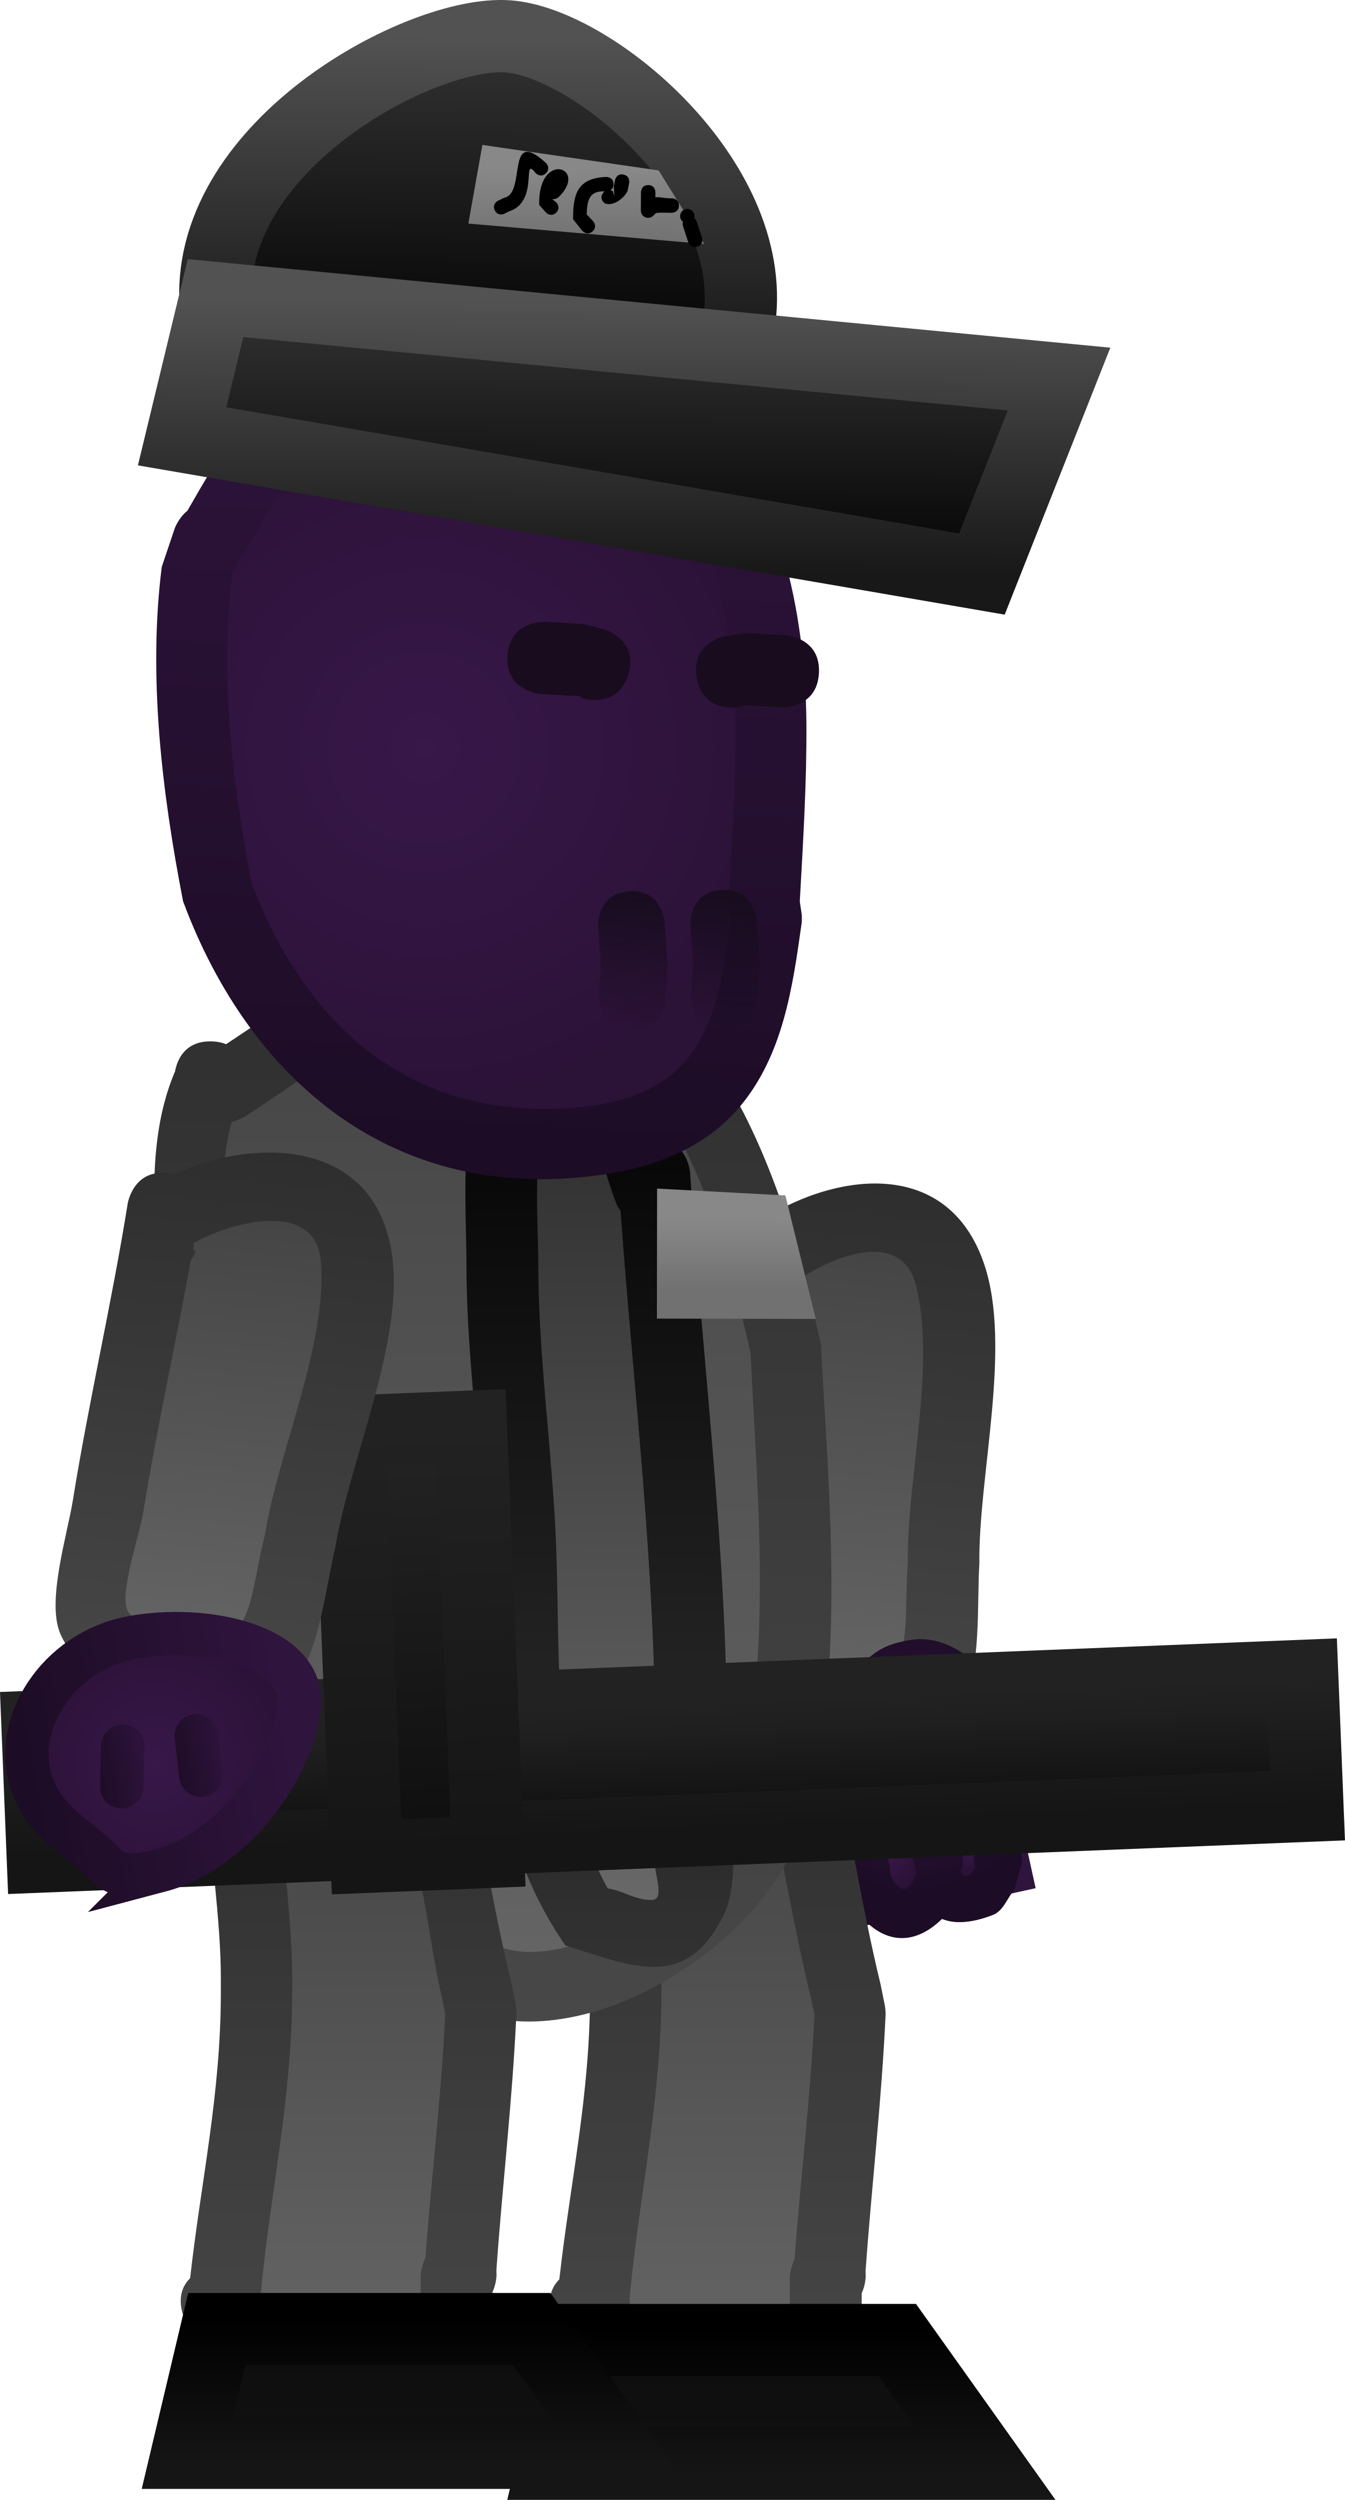 <svg version="1.1" xmlns="http://www.w3.org/2000/svg" xmlns:xlink="http://www.w3.org/1999/xlink" width="46.529" height="86.464" viewBox="0,0,46.529,86.464"><defs><linearGradient x1="331.274" y1="152.911" x2="329.572" y2="172.456" gradientUnits="userSpaceOnUse" id="color-1"><stop offset="0" stop-color="#2e2e2e"/><stop offset="1" stop-color="#484848"/></linearGradient><linearGradient x1="331.1" y1="155.272" x2="329.827" y2="169.887" gradientUnits="userSpaceOnUse" id="color-2"><stop offset="0" stop-color="#454545"/><stop offset="1" stop-color="#646464"/></linearGradient><radialGradient cx="331.128" cy="174.322" r="3.864" gradientUnits="userSpaceOnUse" id="color-3"><stop offset="0" stop-color="#381749"/><stop offset="1" stop-color="#2b1237"/></radialGradient><linearGradient x1="334.902" y1="173.492" x2="327.354" y2="175.151" gradientUnits="userSpaceOnUse" id="color-4"><stop offset="0" stop-color="#2f143d"/><stop offset="1" stop-color="#1c0c25"/></linearGradient><radialGradient cx="332.821" cy="172.578" r="5.062" gradientUnits="userSpaceOnUse" id="color-5"><stop offset="0" stop-color="#2f143d"/><stop offset="1" stop-color="#1c0c25"/></radialGradient><radialGradient cx="329.251" cy="176.654" r="0.966" gradientUnits="userSpaceOnUse" id="color-6"><stop offset="0" stop-color="#381749"/><stop offset="1" stop-color="#2b1237"/></radialGradient><radialGradient cx="331.825" cy="176.245" r="1.125" gradientUnits="userSpaceOnUse" id="color-7"><stop offset="0" stop-color="#381749"/><stop offset="1" stop-color="#2b1237"/></radialGradient><radialGradient cx="334.73" cy="175.919" r="0.759" gradientUnits="userSpaceOnUse" id="color-8"><stop offset="0" stop-color="#381749"/><stop offset="1" stop-color="#2b1237"/></radialGradient><radialGradient cx="333.562" cy="171.319" r="1.587" gradientUnits="userSpaceOnUse" id="color-9"><stop offset="0" stop-color="#381749"/><stop offset="1" stop-color="#2b1237"/></radialGradient><linearGradient x1="326.026" y1="170.859" x2="326.026" y2="195.456" gradientUnits="userSpaceOnUse" id="color-10"><stop offset="0" stop-color="#2e2e2e"/><stop offset="1" stop-color="#484848"/></linearGradient><linearGradient x1="326.173" y1="173.62" x2="326.173" y2="193.106" gradientUnits="userSpaceOnUse" id="color-11"><stop offset="0" stop-color="#454545"/><stop offset="1" stop-color="#646464"/></linearGradient><linearGradient x1="329.835" y1="192.588" x2="329.835" y2="197.588" gradientUnits="userSpaceOnUse" id="color-12"><stop offset="0" stop-color="#0d0d0d"/><stop offset="1" stop-color="#111111"/></linearGradient><linearGradient x1="329.835" y1="192.588" x2="329.835" y2="197.588" gradientUnits="userSpaceOnUse" id="color-13"><stop offset="0" stop-color="#000000"/><stop offset="1" stop-color="#151515"/></linearGradient><linearGradient x1="318.273" y1="144.319" x2="318.206" y2="181.931" gradientUnits="userSpaceOnUse" id="color-14"><stop offset="0" stop-color="#2e2e2e"/><stop offset="1" stop-color="#484848"/></linearGradient><linearGradient x1="318.221" y1="146.777" x2="318.162" y2="179.522" gradientUnits="userSpaceOnUse" id="color-15"><stop offset="0" stop-color="#454545"/><stop offset="1" stop-color="#646464"/></linearGradient><linearGradient x1="321.904" y1="149.38" x2="321.854" y2="177.726" gradientUnits="userSpaceOnUse" id="color-16"><stop offset="0" stop-color="#5ca05c"/><stop offset="1" stop-color="#498049"/></linearGradient><linearGradient x1="321.962" y1="146.948" x2="321.903" y2="180.04" gradientUnits="userSpaceOnUse" id="color-17"><stop offset="0" stop-color="#000000"/><stop offset="1" stop-color="#323232"/></linearGradient><linearGradient x1="321.904" y1="149.38" x2="321.854" y2="177.726" gradientUnits="userSpaceOnUse" id="color-18"><stop offset="0" stop-color="#2d2d2d"/><stop offset="1" stop-color="#686868"/></linearGradient><linearGradient x1="327.178" y1="154.16" x2="327.173" y2="156.66" gradientUnits="userSpaceOnUse" id="color-19"><stop offset="0" stop-color="#ababab"/><stop offset="1" stop-color="#7f7f7f"/></linearGradient><linearGradient x1="327.178" y1="154.16" x2="327.173" y2="156.66" gradientUnits="userSpaceOnUse" id="color-20"><stop offset="0" stop-color="#888888"/><stop offset="1" stop-color="#717171"/></linearGradient><linearGradient x1="313.254" y1="171.658" x2="313.254" y2="195.416" gradientUnits="userSpaceOnUse" id="color-21"><stop offset="0" stop-color="#2e2e2e"/><stop offset="1" stop-color="#484848"/></linearGradient><linearGradient x1="313.401" y1="173.58" x2="313.401" y2="193.066" gradientUnits="userSpaceOnUse" id="color-22"><stop offset="0" stop-color="#454545"/><stop offset="1" stop-color="#646464"/></linearGradient><linearGradient x1="317.189" y1="192.21" x2="317.189" y2="197.21" gradientUnits="userSpaceOnUse" id="color-23"><stop offset="0" stop-color="#0d0d0d"/><stop offset="1" stop-color="#111111"/></linearGradient><linearGradient x1="317.189" y1="192.21" x2="317.189" y2="197.21" gradientUnits="userSpaceOnUse" id="color-24"><stop offset="0" stop-color="#000000"/><stop offset="1" stop-color="#151515"/></linearGradient><linearGradient x1="324.371" y1="170.856" x2="324.551" y2="175.346" gradientUnits="userSpaceOnUse" id="color-25"><stop offset="0" stop-color="#242424"/><stop offset="1" stop-color="#0e0e0e"/></linearGradient><linearGradient x1="324.371" y1="170.856" x2="324.551" y2="175.346" gradientUnits="userSpaceOnUse" id="color-26"><stop offset="0" stop-color="#222222"/><stop offset="1" stop-color="#151515"/></linearGradient><linearGradient x1="315.386" y1="161.441" x2="315.976" y2="176.15" gradientUnits="userSpaceOnUse" id="color-27"><stop offset="0" stop-color="#242424"/><stop offset="1" stop-color="#0e0e0e"/></linearGradient><linearGradient x1="315.386" y1="161.441" x2="315.976" y2="176.15" gradientUnits="userSpaceOnUse" id="color-28"><stop offset="0" stop-color="#222222"/><stop offset="1" stop-color="#151515"/></linearGradient><linearGradient x1="309.95" y1="151.795" x2="308.088" y2="171.197" gradientUnits="userSpaceOnUse" id="color-29"><stop offset="0" stop-color="#2e2e2e"/><stop offset="1" stop-color="#484848"/></linearGradient><linearGradient x1="309.671" y1="154.138" x2="308.278" y2="168.654" gradientUnits="userSpaceOnUse" id="color-30"><stop offset="0" stop-color="#454545"/><stop offset="1" stop-color="#646464"/></linearGradient><radialGradient cx="306.562" cy="173.003" r="4.743" gradientUnits="userSpaceOnUse" id="color-31"><stop offset="0" stop-color="#381749"/><stop offset="1" stop-color="#2b1237"/></radialGradient><linearGradient x1="311.224" y1="172.127" x2="301.901" y2="173.878" gradientUnits="userSpaceOnUse" id="color-32"><stop offset="0" stop-color="#2f143d"/><stop offset="1" stop-color="#1c0c25"/></linearGradient><linearGradient x1="309.065" y1="172.544" x2="307.064" y2="172.92" gradientUnits="userSpaceOnUse" id="color-33"><stop offset="0" stop-color="#2f143d"/><stop offset="1" stop-color="#1c0c25"/></linearGradient><linearGradient x1="306.425" y1="172.927" x2="304.424" y2="173.303" gradientUnits="userSpaceOnUse" id="color-34"><stop offset="0" stop-color="#2f143d"/><stop offset="1" stop-color="#1c0c25"/></linearGradient><linearGradient x1="318.644" y1="123.047" x2="317.011" y2="152.658" gradientUnits="userSpaceOnUse" id="color-35"><stop offset="0" stop-color="#2f143d"/><stop offset="1" stop-color="#1c0c25"/></linearGradient><radialGradient cx="315.888" cy="137.888" r="12.387" gradientUnits="userSpaceOnUse" id="color-36"><stop offset="0" stop-color="#381749"/><stop offset="1" stop-color="#2b1237"/></radialGradient><linearGradient x1="323.188" y1="142.843" x2="322.922" y2="147.657" gradientUnits="userSpaceOnUse" id="color-37"><stop offset="0" stop-color="#180c1e"/><stop offset="1" stop-color="#180c1e" stop-opacity="0"/></linearGradient><linearGradient x1="326.378" y1="142.8" x2="326.113" y2="147.615" gradientUnits="userSpaceOnUse" id="color-38"><stop offset="0" stop-color="#180c1e"/><stop offset="1" stop-color="#180c1e" stop-opacity="0"/></linearGradient><linearGradient x1="317.789" y1="113.258" x2="317.725" y2="124.066" gradientUnits="userSpaceOnUse" id="color-39"><stop offset="0" stop-color="#333333"/><stop offset="1" stop-color="#040404"/></linearGradient><linearGradient x1="317.789" y1="113.258" x2="317.725" y2="124.066" gradientUnits="userSpaceOnUse" id="color-40"><stop offset="0" stop-color="#525252"/><stop offset="1" stop-color="#181818"/></linearGradient><linearGradient x1="322.686" y1="122.405" x2="322.631" y2="131.794" gradientUnits="userSpaceOnUse" id="color-41"><stop offset="0" stop-color="#333333"/><stop offset="1" stop-color="#040404"/></linearGradient><linearGradient x1="322.686" y1="122.405" x2="322.631" y2="131.794" gradientUnits="userSpaceOnUse" id="color-42"><stop offset="0" stop-color="#525252"/><stop offset="1" stop-color="#181818"/></linearGradient><linearGradient x1="322.197" y1="117.896" x2="322.182" y2="120.431" gradientUnits="userSpaceOnUse" id="color-43"><stop offset="0" stop-color="#888888"/><stop offset="1" stop-color="#717171"/></linearGradient></defs><g transform="translate(-301.196,-112.012)"><g data-paper-data="{&quot;isPaintingLayer&quot;:true}" fill-rule="nonzero" stroke-linejoin="miter" stroke-miterlimit="10" stroke-dasharray="" stroke-dashoffset="0" style="mix-blend-mode: normal"><g stroke-linecap="butt"><g stroke="none" stroke-width="0.5"><path d="M328.452,157.229c-0.014,2.931 -0.142,5.862 -0.102,8.802c0.01,0.697 -0.322,2.707 -0.01,3.324c0.245,0.483 1.021,0.385 1.556,0.468c3.131,0.486 2.491,-1.096 2.68,-3.782c-0.042,-2.864 1.004,-6.816 0.281,-9.557c-0.558,-2.118 -3.316,-0.774 -4.403,0.125c0,0.067 0,0.134 0,0.2l0.118,0.029c0,0 -0.023,0.178 -0.119,0.391zM327.324,154.354c2.585,-1.767 6.627,-2.42 7.916,1.373c0.975,2.871 -0.204,7.339 -0.164,10.383c-0.087,1.262 0.076,3.668 -0.572,4.768c-1.391,2.362 -6.829,2.08 -8.293,-0.215c-0.655,-1.027 -0.343,-3.401 -0.359,-4.597c-0.048,-3.49 0.146,-6.969 0.096,-10.449c0,0 -0.017,-1.25 1.233,-1.267c0.05,-0.001 0.098,0.001 0.144,0.004z" fill="url(#color-1)"/><path d="M328.554,156.792l-0.083,0.065c0,-0.067 -0.035,-0.227 -0.035,-0.294c1.088,-0.899 3.879,-2.243 4.437,-0.125c0.723,2.741 -0.315,6.783 -0.273,9.647c-0.189,2.686 0.421,4.274 -2.71,3.788c-0.535,-0.083 -1.322,0.012 -1.567,-0.471c-0.312,-0.616 0.008,-2.632 -0.002,-3.33c-0.041,-2.94 0.097,-5.959 0.111,-8.89c0.096,-0.212 0.121,-0.391 0.121,-0.391z" data-paper-data="{&quot;noHover&quot;:false,&quot;origItem&quot;:[&quot;Path&quot;,{&quot;applyMatrix&quot;:true,&quot;segments&quot;:[[[616.01757,324.85208],[0.42222,0.19775],[-5.862,-0.10908]],[[598.41748,324.4053],[5.88139,0],[-1.39497,0]],[[591.77102,324.29391],[1.24103,-0.60726],[-0.97287,0.47604]],[[590.7917,327.39212],[0.18086,-1.06789],[-1.058,6.24707]],[[598.28123,332.85556],[-5.36576,-0.45131],[5.72909,-0.0041]],[[617.38488,333.68111],[-5.50117,1.3696],[4.2505,-1.05822]],[[617.25671,324.87154],[1.76693,2.20033],[-0.1335,-0.00169]],[[616.85624,324.86607],[0.13349,0.00196],[0,0]],[616.79521,325.10061]],&quot;closed&quot;:true}]}" fill="url(#color-2)"/></g><g><path d="M327.924,172.401c1.696,-2.001 6.345,-1.787 6.345,-1.787l1.265,5.754l-7.548,1.659c0,0 -1.757,-3.626 -0.062,-5.627z" fill="url(#color-3)" stroke="url(#color-4)" stroke-width="2.5"/><path d="M330.123,176.738c-0.165,-0.571 -1.34,-1.017 -1.698,-0.534c-0.429,0.578 1.37,2.046 2.017,1.23c-0.079,-0.17 -0.147,-0.347 -0.203,-0.527c-0.077,-0.091 -0.116,-0.169 -0.116,-0.169zM331.992,176.517l0.03,0.337c0.259,0.527 0.607,0.755 0.849,-0.127l-0.106,-0.386c-0.146,-0.205 -0.295,-0.408 -0.464,-0.593c-0.17,-0.187 -0.582,-0.692 -0.618,-0.441c-0.025,0.178 -0.001,0.434 0.056,0.704c0.214,0.207 0.252,0.507 0.252,0.507zM327.02,177.317c-0.506,-2.509 1.543,-3.204 3.155,-2.49c0.243,-0.704 0.836,-1.17 1.893,-1.035c0.504,0.064 0.93,0.443 1.31,0.78c0.028,0.024 0.054,0.049 0.081,0.075c0.042,-0.066 0.087,-0.129 0.133,-0.188c-0.652,-0.498 -0.846,-1.637 -1.577,-1.978c-0.406,-0.19 -0.896,-0.025 -1.343,-0.059l-0.853,-0.93c0,0 -0.289,-0.72 0.415,-1.024c0.075,-0.202 0.212,-0.334 0.212,-0.334c0.853,-0.804 1.035,-1.211 2.285,-1.405c1.8,-0.28 3.669,1.944 3.434,3.728c-0.072,0.543 -0.271,1.231 -0.674,1.7c0.177,0.143 0.357,0.337 0.537,0.587c0.211,0.293 0.257,0.67 0.336,1.029c0.256,0.283 0.177,0.695 0.177,0.695l-0.251,0.896c-0.247,0.294 -0.384,0.742 -0.742,0.881c-0.768,0.298 -1.346,0.311 -1.764,0.139c-0.96,0.932 -1.878,0.783 -2.565,0.153c-1.426,0.996 -3.749,1.012 -4.199,-1.221zM334.93,176.559c-0.02,-0.046 -0.028,-0.075 -0.028,-0.075c-0.095,-0.364 0.097,-1.317 -0.214,-1.107c-0.127,0.086 -0.213,0.321 -0.255,0.579c0.078,0.161 0.16,0.434 0.009,0.705c0.067,0.26 0.227,0.335 0.488,-0.102zM331.87,170.968c1.166,0.227 2.075,0.758 2.538,2.146c0.081,0.243 0.154,-0.495 0.166,-0.751c0.025,-0.541 -0.442,-1.314 -0.769,-1.71c-0.62,-0.752 -1.366,-0.219 -1.935,0.316z" fill="url(#color-5)" stroke="none" stroke-width="0.5"/><path d="M330.271,176.91c0.057,0.18 0.121,0.37 0.2,0.54c-0.648,0.816 -2.5,-0.685 -2.071,-1.263c0.358,-0.482 1.59,-0.024 1.756,0.548c0,0 0.039,0.085 0.116,0.176z" data-paper-data="{&quot;noHover&quot;:false,&quot;origItem&quot;:[&quot;Path&quot;,{&quot;applyMatrix&quot;:true,&quot;segments&quot;:[[[713.45739,344.01345],[0,0],[-1.18729,0.07749]],[[711.6847,347.09997],[-0.78859,-0.90597],[0.94514,1.08581]],[[714.95349,343.68807],[1.31533,1.61513],[-0.36571,0.08035]],[[713.8376,343.85931],[0.37577,-0.0336],[-0.21177,0.11203]]],&quot;closed&quot;:true}]}" fill="url(#color-6)" stroke="none" stroke-width="0.5"/><path d="M331.711,175.997c-0.057,-0.27 -0.069,-0.541 -0.044,-0.719c0.035,-0.251 0.466,0.249 0.636,0.436c0.169,0.186 0.347,0.426 0.493,0.631l0.099,0.4c-0.242,0.882 -0.627,0.663 -0.886,0.136l-0.041,-0.344c0,0 -0.044,-0.334 -0.258,-0.541z" data-paper-data="{&quot;noHover&quot;:false,&quot;origItem&quot;:[&quot;Path&quot;,{&quot;applyMatrix&quot;:true,&quot;segments&quot;:[[713.82736,340.26916],[[714.49854,340.35442],[0,0],[1.14027,-0.27893]],[[714.61501,338.64132],[1.61915,0.85151],[0,0]],[[713.81479,338.68239],[0,0],[-0.463,0.19701]],[[712.45674,339.33334],[0.43528,-0.2507],[-0.43855,0.25258]],[[711.32956,340.35047],[-0.47431,-0.17649],[0.33621,0.1251]],[[712.7295,340.54308],[-0.55295,-0.00423],[0.49603,-0.32863]]],&quot;closed&quot;:true}]}" fill="url(#color-7)" stroke="none" stroke-width="0.5"/><path d="M334.43,176.691c0.151,-0.271 0.055,-0.592 -0.023,-0.753c0.041,-0.259 0.155,-0.507 0.282,-0.593c0.311,-0.21 0.136,0.802 0.231,1.165c0,0 0.008,0.03 0.027,0.076c-0.261,0.438 -0.449,0.365 -0.517,0.105z" data-paper-data="{&quot;noHover&quot;:false,&quot;origItem&quot;:[&quot;Path&quot;,{&quot;applyMatrix&quot;:true,&quot;segments&quot;:[[[715.17227,334.54677],[0.74271,0.69867],[-0.09765,0.01859]],[[715.01337,334.56944],[0,0],[-0.75102,0.02862]],[[712.75938,334.51273],[-0.27742,-0.69849],[0.1134,0.28552]],[[713.78191,335.2593],[-0.48756,-0.19192],[0.34728,-0.08294]],[[715.16273,335.54445],[-0.46486,-0.41063],[0.53654,-0.01982]]],&quot;closed&quot;:true}]}" fill="url(#color-8)" stroke="none" stroke-width="0.5"/><path d="M333.818,170.624c0.327,0.396 0.81,1.211 0.785,1.751c-0.012,0.256 -0.093,1.007 -0.174,0.763c-0.463,-1.388 -1.42,-1.959 -2.586,-2.186c0.569,-0.535 1.355,-1.08 1.975,-0.328z" data-paper-data="{&quot;noHover&quot;:false,&quot;origItem&quot;:[&quot;Path&quot;,{&quot;applyMatrix&quot;:true,&quot;segments&quot;:[[[702.93741,338.12353],[-0.80111,-1.3408],[0.9444,-2.1794]],[[708.21863,334.08789],[-2.91026,0.30733],[0.51019,-0.05388]],[[706.82186,333.44151],[0.49549,0.133],[-1.04577,-0.28072]],[[703.15134,334.20874],[0.91368,-0.46802],[-1.73453,0.8885]]],&quot;closed&quot;:true}]}" fill="url(#color-9)" stroke="none" stroke-width="0.5"/></g></g><g stroke-linecap="butt"><g data-paper-data="{&quot;index&quot;:null}" stroke="none" stroke-width="0.5"><path d="M320.694,192.924l-0.334,-0.655c0,0 -0.415,-0.83 0.185,-1.417c0.379,-3.388 1.063,-6.352 1.063,-9.903c0,0 0,-1.25 1.25,-1.25c1.25,0 1.25,1.25 1.25,1.25c0,0 0,1.25 -1.25,1.25c-1.25,0 -1.25,-1.25 -1.25,-1.25v-0.414c0.005,-2.219 -0.412,-4.391 -0.414,-6.622c0,0 0,-1.192 1.164,-1.248l0.763,-0.479c1.677,-0.608 3.014,-0.933 4.681,-1.018c0.14,-0.117 0.328,-0.213 0.579,-0.269c1.22,-0.271 1.491,0.949 1.491,0.949c0.65,2.926 1.082,5.897 1.788,8.806l0.149,0.739c0,0 0.012,0.058 0.017,0.151c0.009,0.093 0.006,0.151 0.006,0.151c-0.135,2.971 -0.481,5.9 -0.692,8.862l0.003,0.187c0,0 0,0.288 -0.138,0.587c0,0.402 0,0.804 0,1.207v1.204c0.02,0.424 -0.122,0.709 -0.312,0.9c-0.175,0.205 -0.447,0.37 -0.871,0.386c-3.67,0.31 -6.845,1.473 -9.129,-2.104zM328.506,190.744c0,0 0,-0.319 0.161,-0.634c0.208,-2.799 0.527,-5.57 0.661,-8.378l-0.097,-0.489c-0.605,-2.503 -1.013,-5.048 -1.527,-7.573c-1.318,0.081 -2.347,0.362 -3.729,0.866l-0.264,0.196c0.077,1.946 0.393,3.852 0.397,5.803v0.414c0,3.707 -0.776,6.911 -1.11,10.472l0.006,0.29c0,0 0,0.06 -0.013,0.154c1.279,1.742 3.414,1.164 5.515,0.819c0,-0.73 0,-1.571 0,-1.939z" fill="url(#color-10)"/><path d="M328.518,192.731c-2.101,0.344 -4.266,0.921 -5.545,-0.821c0.013,-0.094 0.013,-0.154 0.013,-0.154l-0.007,-0.29c0.334,-3.561 1.096,-6.85 1.096,-10.556l0.003,-0.416c-0.004,-1.951 -0.305,-3.865 -0.382,-5.811l0.266,-0.197c1.382,-0.504 2.431,-0.785 3.749,-0.866c0.514,2.525 0.956,5.091 1.56,7.594l0.1,0.495c-0.134,2.808 -0.48,5.648 -0.688,8.447c-0.161,0.315 -0.163,0.635 -0.163,0.635c0,0.369 -0.003,1.21 -0.003,1.94z" data-paper-data="{&quot;noHover&quot;:false,&quot;origItem&quot;:[&quot;Path&quot;,{&quot;applyMatrix&quot;:true,&quot;segments&quot;:[[[329.34589,196.45675],[0,0.36854],[0,0]],[[329.50667,195.82278],[-0.16078,0.31546],[0.20811,-2.79922]],[[330.16794,187.44507],[-0.13425,2.80784],[0,0]],[[330.07085,186.95568],[0,0],[-0.60488,-2.50272]],[[328.54369,179.3825],[0.51447,2.5252],[-1.31764,0.08123]],[[324.81473,180.24814],[1.38162,-0.50411],[0,0]],[[324.55041,180.44449],[0,0],[0.07662,1.9458]],[[324.94774,186.24748],[-0.00418,-1.95127],[0,0]],[[324.94774,186.66137],[0,0],[0,3.7065]],[[323.83783,197.13298],[0.33393,-3.56105],[0,0]],[323.84403,197.42249],[[323.83081,197.57676],[0.01322,-0.09403],[1.27911,1.74231]],[[329.34589,198.39616],[-2.10106,0.34423],[0,-0.73049]]],&quot;closed&quot;:true}]}" fill="url(#color-11)"/></g><path d="M320.326,197.227l1.015,-4.277h10.899l3.045,4.277z" fill="url(#color-12)" stroke="url(#color-13)" stroke-width="2.5"/></g><g stroke-linecap="butt"><path d="M307.251,149.071c0.063,-0.346 0.307,-1.06 1.255,-1.04c0.202,0.004 0.37,0.041 0.511,0.098c2.077,-1.372 4.231,-2.952 6.67,-3.506c9.143,-2.075 12.327,6.883 13.904,13.857c0.272,5.145 0.951,11.988 -0.73,16.919c-1.34,3.929 -7.44,7.846 -11.589,6.111c-0.937,-0.392 -2.282,-1.615 -3.105,-2.317c-3.412,-2.593 -6.012,-6.281 -7.191,-10.492c-0.822,-2.935 -0.137,-6.767 -0.17,-9.817c-0.035,-3.221 -0.828,-6.832 0.445,-9.814zM309.242,150.851c-0.692,2.397 0.038,5.61 0.064,8.009c0.03,2.772 -0.692,6.518 0.079,9.172c1.089,3.75 3.314,6.904 6.352,9.216c0.505,0.432 1.886,1.668 2.477,1.948c2.692,1.275 7.477,-2.074 8.277,-4.592c1.483,-4.67 0.849,-10.935 0.623,-15.781c-1.249,-5.455 -3.406,-13.464 -10.859,-11.764c-2.395,0.546 -4.546,2.331 -6.567,3.616c0,0 -0.184,0.117 -0.446,0.176z" data-paper-data="{&quot;index&quot;:null}" fill="url(#color-14)" stroke="none" stroke-width="0.5"/><path d="M309.661,150.633c2.021,-1.286 4.195,-3.078 6.589,-3.625c7.453,-1.7 9.661,6.337 10.91,11.792c0.226,4.846 0.845,11.173 -0.639,15.843c-0.8,2.518 -5.615,5.877 -8.306,4.602c-0.591,-0.28 -1.981,-1.516 -2.486,-1.948c-3.038,-2.312 -5.298,-5.491 -6.387,-9.241c-0.771,-2.653 -0.05,-6.446 -0.08,-9.218c-0.026,-2.399 -0.74,-5.631 -0.048,-8.028c0.263,-0.06 0.448,-0.177 0.448,-0.177z" data-paper-data="{&quot;noHover&quot;:false,&quot;origItem&quot;:[&quot;Path&quot;,{&quot;applyMatrix&quot;:true,&quot;segments&quot;:[[[676.95363,327.53763],[0.52277,-0.13029],[-1.28111,4.82322]],[[677.42355,343.54993],[-0.15471,-4.79615],[0.17873,5.54086]],[[677.97299,361.88541],[-1.65452,-5.27281],[2.33812,7.45136]],[[691.0677,380.04187],[-6.17325,-4.49245],[1.0278,0.84204]],[[696.10429,383.8304],[-1.19344,-0.53461],[5.43667,2.43539]],[[712.45871,374.29465],[-1.49146,5.06858],[2.76649,-9.40165]],[[713.03049,342.71279],[0.65934,9.6801],[-2.73024,-10.85366]],[[690.81498,319.65452],[14.83008,-3.71801],[-4.76467,1.19454]],[[677.83852,327.16594],[3.98524,-2.65696],[0,0]]],&quot;closed&quot;:true}],&quot;index&quot;:null}" fill="url(#color-15)" stroke="none" stroke-width="0.5"/><path d="M323.857,172.346c-0.002,1.379 -0.052,2.767 -0.011,4.145c0.012,0.412 0.332,1.207 -0.08,1.235c-0.53,0.036 -1.023,-0.323 -1.549,-0.399c-1.96,-3.56 -1.63,-7.863 -1.78,-11.81c-0.124,-3.256 -0.627,-6.603 -0.619,-9.854c0.003,-1.126 -0.329,-5.787 0.802,-6.285c1.083,0.941 1.383,3.026 1.94,4.369l0.1,0.135c0.442,6.101 1.207,12.367 1.197,18.464z" data-paper-data="{&quot;noHover&quot;:false,&quot;origItem&quot;:[&quot;Path&quot;,{&quot;applyMatrix&quot;:true,&quot;segments&quot;:[[[695.28471,336.78703],[0.90515,12.20038],[0,0]],[[695.08577,336.5182],[0,0],[-1.1183,-2.68565]],[[691.20635,327.78622],[2.16851,1.87744],[-2.26047,0.99958]],[[689.64076,340.3558],[0.0015,-2.25151],[-0.00433,6.50217]],[[690.94745,359.88474],[-0.25953,-6.51127],[0.31463,7.89377]],[[694.48771,383.47986],[-3.93349,-7.11322],[1.0523,0.14957]],[[697.57617,384.27276],[-1.06024,0.07479],[0.82282,-0.05804]],[[697.72931,381.8029],[0.02636,0.82445],[-0.08813,-2.75645]],[[697.72931,373.51348],[0,2.75805],[0,-12.1937]]],&quot;closed&quot;:true}],&quot;index&quot;:null}" fill="url(#color-16)" stroke="none" stroke-width="0.5"/><path d="M324.337,151.498c0.68,0.269 0.733,1.085 0.733,1.085c0.424,6.543 1.288,13.17 1.277,19.718c-0.003,1.479 0.547,4.533 -0.081,5.867c-1.316,2.798 -3.249,1.82 -5.509,1.138c-2.886,-4.188 -2.599,-8.834 -2.786,-13.73c-0.126,-3.292 -0.642,-6.581 -0.638,-9.87c0.002,-1.804 -0.358,-6.485 1.114,-7.832c0.652,-0.596 1.655,-0.619 2.482,-0.929c2.196,1.431 2.674,2.639 3.41,4.552zM322.657,153.932l-0.099,-0.135c-0.557,-1.344 -0.849,-3.429 -1.932,-4.369c-1.131,0.498 -0.791,5.158 -0.794,6.283c-0.008,3.251 0.512,6.51 0.636,9.766c0.15,3.947 -0.211,8.241 1.749,11.801c0.526,0.076 1.013,0.436 1.544,0.399c0.411,-0.028 0.091,-0.823 0.079,-1.235c-0.042,-1.378 0.005,-2.766 0.007,-4.145c0.011,-6.097 -0.748,-12.264 -1.19,-18.365z" data-paper-data="{&quot;index&quot;:null}" fill="url(#color-17)" stroke="none" stroke-width="0.5"/><path d="M323.857,172.346c-0.002,1.379 -0.052,2.767 -0.011,4.145c0.012,0.412 0.332,1.207 -0.08,1.235c-0.53,0.036 -1.023,-0.323 -1.549,-0.399c-1.96,-3.56 -1.63,-7.863 -1.78,-11.81c-0.124,-3.256 -0.627,-6.603 -0.619,-9.854c0.003,-1.126 -0.329,-5.787 0.802,-6.285c1.083,0.941 1.383,3.026 1.94,4.369l0.1,0.135c0.442,6.101 1.207,12.367 1.197,18.464z" data-paper-data="{&quot;noHover&quot;:false,&quot;origItem&quot;:[&quot;Path&quot;,{&quot;applyMatrix&quot;:true,&quot;segments&quot;:[[[644.96902,304.39116],[0.90516,12.20036],[0,0]],[[644.77008,304.12232],[0,0],[-1.1183,-2.68566]],[[640.89066,295.39034],[2.1685,1.87744],[-2.26048,0.99958]],[[639.32506,307.95992],[0.0015,-2.25152],[-0.00432,6.50216]],[[640.63176,327.48886],[-0.25954,-6.51126],[0.31462,7.89378]],[[644.17202,351.08398],[-3.9335,-7.11322],[1.0523,0.14956]],[[647.26048,351.87688],[-1.06024,0.0748],[0.82282,-0.05804]],[[647.41362,349.40702],[0.02636,0.82446],[-0.08812,-2.75644]],[[647.41362,341.1176],[0,2.75806],[0,-12.1937]]],&quot;closed&quot;:true,&quot;fillColor&quot;:[0,0,0,1]}]}" fill="url(#color-18)" stroke="none" stroke-width="0.5"/><path d="M325.173,156.372l0.003,-1.931l2.197,0.117l0.448,1.82z" data-paper-data="{&quot;index&quot;:null}" fill="url(#color-19)" stroke="url(#color-20)" stroke-width="2.5"/></g><g stroke-linecap="butt"><g data-paper-data="{&quot;index&quot;:null}" stroke="none" stroke-width="0.5"><path d="M307.922,192.883l-0.334,-0.655c0,0 -0.415,-0.83 0.185,-1.417c0.379,-3.388 1.063,-6.352 1.063,-9.903c0,0 0,-1.25 1.25,-1.25c1.25,0 1.25,1.25 1.25,1.25c0,0 0,1.25 -1.25,1.25c-1.25,0 -1.25,-1.25 -1.25,-1.25v-0.414c0.005,-2.219 -0.412,-4.391 -0.414,-6.622l1.814,-1.163c1.677,-0.608 2.901,-0.933 4.569,-1.018c0.14,-0.117 2.296,0.116 2.296,0.116c0.65,2.926 1.082,5.897 1.788,8.806l0.149,0.739c0,0 0.012,0.058 0.017,0.151c0.009,0.093 0.006,0.151 0.006,0.151c-0.135,2.971 -0.481,5.9 -0.692,8.862l0.003,0.187c0,0 0,0.288 -0.138,0.587c0,0.402 0,0.804 0,1.207v1.204c0.02,0.424 -0.122,0.709 -0.312,0.9c-0.175,0.205 -0.447,0.37 -0.871,0.386c-3.67,0.31 -6.845,1.473 -9.129,-2.104zM315.734,190.703c0,0 0,-0.319 0.161,-0.634c0.208,-2.799 0.527,-5.57 0.661,-8.378l-0.097,-0.489c-0.605,-2.503 -1.013,-5.048 -1.527,-7.573c-1.318,0.081 -2.347,0.362 -3.729,0.866l-0.264,0.196c0.077,1.946 0.393,3.852 0.397,5.803v0.414c0,3.707 -0.776,6.911 -1.11,10.472l0.006,0.29c0,0 0,0.06 -0.013,0.154c1.279,1.742 3.414,1.164 5.515,0.819c0,-0.73 0,-1.571 0,-1.939z" fill="url(#color-21)"/><path d="M315.746,192.691c-2.101,0.344 -4.266,0.921 -5.545,-0.821c0.013,-0.094 0.013,-0.154 0.013,-0.154l-0.007,-0.29c0.334,-3.561 1.096,-6.85 1.096,-10.556l0.003,-0.416c-0.004,-1.951 -0.305,-3.865 -0.382,-5.811l0.266,-0.197c1.382,-0.504 2.431,-0.785 3.749,-0.866c0.269,1.319 0.63,2.65 0.893,3.977c0.24,1.213 0.379,2.422 0.668,3.617l0.1,0.495c-0.134,2.808 -0.48,5.648 -0.688,8.447c-0.161,0.315 -0.163,0.635 -0.163,0.635c0,0.369 -0.003,1.21 -0.003,1.94z" data-paper-data="{&quot;noHover&quot;:false,&quot;origItem&quot;:[&quot;Path&quot;,{&quot;applyMatrix&quot;:true,&quot;segments&quot;:[[[656.20845,399.25981],[0,0.73707],[0,0]],[[656.53001,397.99186],[-0.32156,0.63093],[0.41621,-5.59843]],[[657.85254,381.23645],[-0.26849,5.61568],[0,0]],[[657.65836,380.25767],[0,0],[-1.20977,-5.00543]],[[654.60405,365.11129],[1.02893,5.0504],[-2.63528,0.16247]],[[647.14612,366.84258],[2.76323,-1.00821],[0,0]],[[646.61747,367.23529],[0,0],[0.15324,3.89159]],[[647.41214,378.84126],[-0.00836,-3.90254],[0,0]],[[647.41214,379.66904],[0,0],[0,7.413]],[[645.19232,400.61227],[0.66787,-7.12211],[0,0]],[645.20473,401.19129],[[645.17828,401.49982],[0.02645,-0.18806],[2.55822,3.48462]],[[656.20845,403.13861],[-4.20212,0.68846],[0,-1.46098]]],&quot;closed&quot;:true}]}" fill="url(#color-22)"/></g><path d="M307.68,196.848l1.015,-4.277h10.899l3.045,4.277z" fill="url(#color-23)" stroke="url(#color-24)" stroke-width="2.5"/></g><g><g stroke-width="2.5" stroke-linecap="butt"><path d="M302.675,176.223l-0.18,-4.49l43.75,-1.755l0.18,4.49z" fill="url(#color-25)" stroke="url(#color-26)"/><path d="M313.875,176.234l-0.59,-14.709l4.203,-0.169l0.59,14.709z" fill="url(#color-27)" stroke="url(#color-28)"/></g><g><g stroke="none" stroke-width="0.5" stroke-linecap="butt"><path d="M307.803,155.658c-0.52,2.885 -1.153,5.749 -1.62,8.652c-0.111,0.689 -0.785,2.611 -0.584,3.272c0.158,0.518 0.939,0.556 1.451,0.73c3,1.019 2.643,-0.65 3.293,-3.263c0.454,-2.828 2.166,-6.54 1.927,-9.365c-0.184,-2.182 -3.132,-1.335 -4.359,-0.637c-0.011,0.066 -0.023,0.132 -0.035,0.197l0.111,0.049c0,0 -0.053,0.171 -0.185,0.364zM307.188,152.631c2.851,-1.294 6.946,-1.239 7.56,2.72c0.465,2.997 -1.469,7.194 -1.955,10.199c-0.303,1.228 -0.558,3.626 -1.386,4.597c-1.778,2.086 -7.086,0.869 -8.132,-1.644c-0.468,-1.125 0.25,-3.409 0.44,-4.59c0.555,-3.446 1.348,-6.839 1.899,-10.275c0,0 0.199,-1.234 1.433,-1.035c0.049,0.008 0.097,0.018 0.142,0.029z" fill="url(#color-29)"/><path d="M307.979,155.245l-0.093,0.05c0.012,-0.066 0.005,-0.23 0.017,-0.296c1.227,-0.697 4.208,-1.539 4.392,0.643c0.238,2.824 -1.481,6.627 -1.935,9.455c-0.65,2.613 -0.324,4.283 -3.323,3.264c-0.513,-0.174 -1.304,-0.216 -1.462,-0.734c-0.201,-0.661 0.462,-2.591 0.573,-3.28c0.468,-2.903 1.125,-5.852 1.645,-8.737c0.131,-0.193 0.187,-0.364 0.187,-0.364z" data-paper-data="{&quot;noHover&quot;:false,&quot;origItem&quot;:[&quot;Path&quot;,{&quot;applyMatrix&quot;:true,&quot;segments&quot;:[[[616.01757,324.85208],[0.42222,0.19775],[-5.862,-0.10908]],[[598.41748,324.4053],[5.88139,0],[-1.39497,0]],[[591.77102,324.29391],[1.24103,-0.60726],[-0.97287,0.47604]],[[590.7917,327.39212],[0.18086,-1.06789],[-1.058,6.24707]],[[598.28123,332.85556],[-5.36576,-0.45131],[5.72909,-0.0041]],[[617.38488,333.68111],[-5.50117,1.3696],[4.2505,-1.05822]],[[617.25671,324.87154],[1.76693,2.20033],[-0.1335,-0.00169]],[[616.85624,324.86607],[0.13349,0.00196],[0,0]],[616.79521,325.10061]],&quot;closed&quot;:true}]}" fill="url(#color-30)"/></g><g stroke-width="1.5"><path d="M306.735,176.71c-0.89,0.235 -1.503,0.242 -1.948,-0.248c-0.778,-0.857 -1.968,-1.289 -2.49,-2.753c-0.717,-2.01 0.873,-4.571 3.448,-5.055c2.575,-0.484 6.056,0.293 5.803,2.412c-0.259,2.172 -2.32,4.986 -4.814,5.645z" fill="url(#color-31)" stroke="url(#color-32)" stroke-linecap="butt"/><path d="M308.143,173.414l-0.157,-1.364" fill="none" stroke="url(#color-33)" stroke-linecap="round"/><path d="M305.406,173.815l0.036,-1.4" fill="none" stroke="url(#color-34)" stroke-linecap="round"/></g></g></g><g><g stroke="none" stroke-width="0.5" stroke-linecap="butt"><path d="M309.272,131.933c-0.442,3.463 0.014,7.15 0.664,10.576c1.736,4.624 5.045,7.907 10.305,7.808c1.645,-0.031 3.53,-0.323 4.663,-1.669c1.105,-1.313 1.303,-3.246 1.526,-4.894l-0.063,-0.699c0.111,-2.013 0.241,-4.011 0.226,-6.027c-0.015,-3.208 -0.727,-6.918 -2.94,-9.405c-2.346,-2.636 -7.565,-2.626 -10.505,-0.856c-1.628,0.981 -2.518,2.774 -3.413,4.351c0,0 -0.091,0.159 -0.264,0.321zM328.926,143.955c-0.311,2.22 -0.643,4.554 -2.14,6.339c-1.251,1.492 -3.089,2.126 -4.932,2.373c-7.013,0.939 -12.003,-3.232 -14.325,-9.482c-0.729,-3.752 -1.217,-7.77 -0.737,-11.567l0.451,-1.338c0,0 0.127,-0.352 0.435,-0.601c1.108,-1.933 2.235,-3.876 4.212,-5.072c3.97,-2.402 10.487,-2.139 13.625,1.349c2.643,2.938 3.541,7.235 3.578,11.054c0.014,2.069 -0.115,4.118 -0.229,6.183l0.067,0.453c0,0 0.007,0.06 0.004,0.155c0,0.095 -0.008,0.155 -0.008,0.155z" data-paper-data="{&quot;index&quot;:null}" fill="url(#color-35)"/><path d="M309.43,131.408c0.173,-0.162 0.265,-0.323 0.265,-0.323c0.896,-1.577 1.804,-3.384 3.432,-4.365c2.94,-1.771 8.202,-1.778 10.549,0.858c2.213,2.487 2.95,6.235 2.966,9.444c0.016,2.016 -0.122,4.045 -0.233,6.057l0.062,0.701c-0.223,1.648 -0.434,3.595 -1.54,4.908c-1.133,1.346 -3.036,1.645 -4.681,1.677c-5.26,0.1 -8.621,-3.207 -10.358,-7.831c-0.649,-3.426 -1.104,-7.167 -0.662,-10.63z" data-paper-data="{&quot;noHover&quot;:false,&quot;origItem&quot;:[&quot;Path&quot;,{&quot;applyMatrix&quot;:true,&quot;segments&quot;:[[[671.09228,293.63325],[0,0],[-0.50118,6.96414]],[[673.5825,314.68052],[-1.67396,-6.76963],[3.97672,9.04261]],[[695.02141,329.13737],[-10.49315,0.77816],[3.28185,-0.24338]],[[704.15028,325.29034],[-2.11482,2.81329],[2.06259,-2.74382]],[[706.65855,315.34875],[-0.26422,3.31542],[0,0]],[[706.45502,313.96054],[0,0],[0,-4.03171]],[[706.24174,301.9005],[0.25297,4.02447],[-0.38383,-6.40502]],[[699.33412,283.4432],[4.6941,4.72241],[-4.97613,-5.00614]],[[678.26275,282.89097],[5.67532,-3.85953],[-3.14292,2.13736]],[[671.92541,291.95545],[1.61496,-3.24753],[0,0]],[[671.43327,292.62555],[0.3281,-0.342],[0,0]]],&quot;closed&quot;:true}],&quot;index&quot;:null}" fill="url(#color-36)"/><path d="M322.931,135.344c-0.369,1.194 -1.564,0.825 -1.564,0.825l-0.129,-0.079c-0.436,-0.024 -0.871,-0.048 -1.307,-0.072c0,0 -1.248,-0.069 -1.179,-1.317c0.069,-1.248 1.317,-1.179 1.317,-1.179c0.436,0.024 0.871,0.048 1.307,0.072l0.73,0.187c0,0 1.194,0.369 0.825,1.564z" data-paper-data="{&quot;index&quot;:null}" fill="#180c1e"/><path d="M323.004,147.662c-1.151,-0.063 -1.087,-1.214 -1.087,-1.214l0.063,-1.1c-0.03,-0.425 -0.061,-0.851 -0.091,-1.276c0,0 -0.08,-1.15 1.07,-1.229c1.15,-0.08 1.229,1.07 1.229,1.07c0.032,0.473 0.064,0.946 0.096,1.419l-0.066,1.243c0,0 -0.063,1.151 -1.214,1.087z" data-paper-data="{&quot;index&quot;:null}" fill="url(#color-37)"/><path d="M326.195,147.619c-1.151,-0.063 -1.087,-1.214 -1.087,-1.214l0.063,-1.1c-0.03,-0.425 -0.061,-0.851 -0.091,-1.276c0,0 -0.08,-1.15 1.07,-1.229c1.15,-0.08 1.229,1.07 1.229,1.07c0.032,0.473 0.064,0.946 0.096,1.419l-0.066,1.243c0,0 -0.063,1.151 -1.214,1.087z" data-paper-data="{&quot;index&quot;:null}" fill="url(#color-38)"/><path d="M325.302,135.475c-0.236,-1.228 0.992,-1.463 0.992,-1.463l0.746,-0.105c0.436,0.024 0.871,0.048 1.307,0.072c0,0 1.248,0.069 1.179,1.317c-0.069,1.248 -1.317,1.179 -1.317,1.179c-0.436,-0.024 -0.871,-0.048 -1.307,-0.072l-0.137,0.064c0,0 -1.228,0.236 -1.463,-0.992z" data-paper-data="{&quot;index&quot;:null}" fill="#180c1e"/></g><path d="M308.65,122.416c-0.23,-5.414 7.118,-9.351 10.106,-9.147c2.899,0.198 8.653,4.922 8.023,9.784c-0.026,0.199 -0.065,0.867 -0.113,1.065z" fill="url(#color-39)" stroke="url(#color-40)" stroke-width="2.5" stroke-linecap="round"/><path d="M308.651,122.322l29.182,2.801l-2.669,6.744l-27.668,-4.764z" fill="url(#color-41)" stroke="url(#color-42)" stroke-width="2.5" stroke-linecap="round"/><path d="M317.398,119.745l0.486,-2.72l6.097,0.881l1.581,2.544z" fill="url(#color-43)" stroke="none" stroke-width="NaN" stroke-linecap="butt"/><path d="M318.314,119.288c-0.11,-0.224 0.114,-0.335 0.114,-0.335l0.226,-0.106c0.756,-0.176 0.024,-2.475 1.431,-1.197c0,0 0.176,0.178 -0.002,0.354c-0.178,0.176 -0.354,-0.002 -0.354,-0.002c-0.511,-0.657 0.148,0.995 -0.942,1.328l-0.138,0.073c0,0 -0.224,0.11 -0.335,-0.114z" fill="#000000" stroke="none" stroke-width="0.5" stroke-linecap="butt"/><path d="M320.437,119.366c-0.178,0.176 -0.354,-0.002 -0.354,-0.002l-0.234,-0.264c-0.048,-1.891 1.719,-1.303 0.681,-0.278c0,0 -0.096,0.095 -0.217,0.075c-0,0.005 -0.001,0.01 -0.001,0.014l0.127,0.101c0,0 0.176,0.178 -0.002,0.354z" fill="#000000" stroke="none" stroke-width="0.5" stroke-linecap="butt"/><path d="M322.76,118.05c0.246,0.046 0.2,0.291 0.2,0.291l-0.051,0.269c-0.125,0.273 -0.514,0.552 -0.791,0.434c0,0 -0.207,-0.14 -0.067,-0.347c0.019,-0.029 0.04,-0.05 0.061,-0.067c-0.527,-0.018 -0.604,0.297 -0.62,0.797l0.226,0.241c0,0 0.162,0.19 -0.029,0.352c-0.19,0.162 -0.352,-0.029 -0.352,-0.029l-0.315,-0.394c-0.008,-0.892 0.162,-1.428 1.15,-1.465c0,0 0.25,0.001 0.249,0.251c-0.001,0.113 -0.052,0.175 -0.108,0.208c0.051,0.013 0.086,0.037 0.086,0.037c0.076,0.256 0.049,0.209 0.031,-0.16l0.04,-0.22c0,0 0.046,-0.246 0.291,-0.2z" fill="#000000" stroke="none" stroke-width="0.5" stroke-linecap="butt"/><path d="M324.683,119.123c-0.001,0.25 -0.251,0.249 -0.251,0.249l-0.091,-0.001c-0.232,-0.001 -0.336,-0.013 -0.457,0.014l-0.092,0.091c-0.046,0.045 -0.108,0.073 -0.177,0.072c-0.138,-0.001 -0.249,-0.113 -0.249,-0.251c0.001,-0.091 0.003,-0.544 0.004,-0.635c0,0 0.001,-0.25 0.251,-0.249c0.25,0.001 0.249,0.251 0.249,0.251c-0,0.058 -0.001,0.117 -0.001,0.175c0.131,-0.022 0.322,0.03 0.475,0.031l0.091,0.001c0,0 0.25,0.001 0.249,0.251z" fill="#000000" stroke="none" stroke-width="0.5" stroke-linecap="butt"/><path d="M324.724,119.486c0.001,-0.138 0.113,-0.249 0.251,-0.249c0.138,0.001 0.249,0.113 0.249,0.251c-0,0.024 -0.004,0.046 -0.01,0.068c0.062,0.052 0.086,0.126 0.086,0.126c0.03,0.091 0.148,0.454 0.178,0.545c0,0 0.078,0.238 -0.16,0.315c-0.238,0.078 -0.315,-0.16 -0.315,-0.16c-0.03,-0.091 -0.059,-0.182 -0.089,-0.273l-0.089,-0.273c0,0 -0.024,-0.074 -0.004,-0.152c-0.059,-0.046 -0.098,-0.118 -0.097,-0.199z" fill="#000000" stroke="none" stroke-width="0.5" stroke-linecap="butt"/></g></g></g></svg><!--rotationCenter:18.80380638706572:67.98793347323179-->